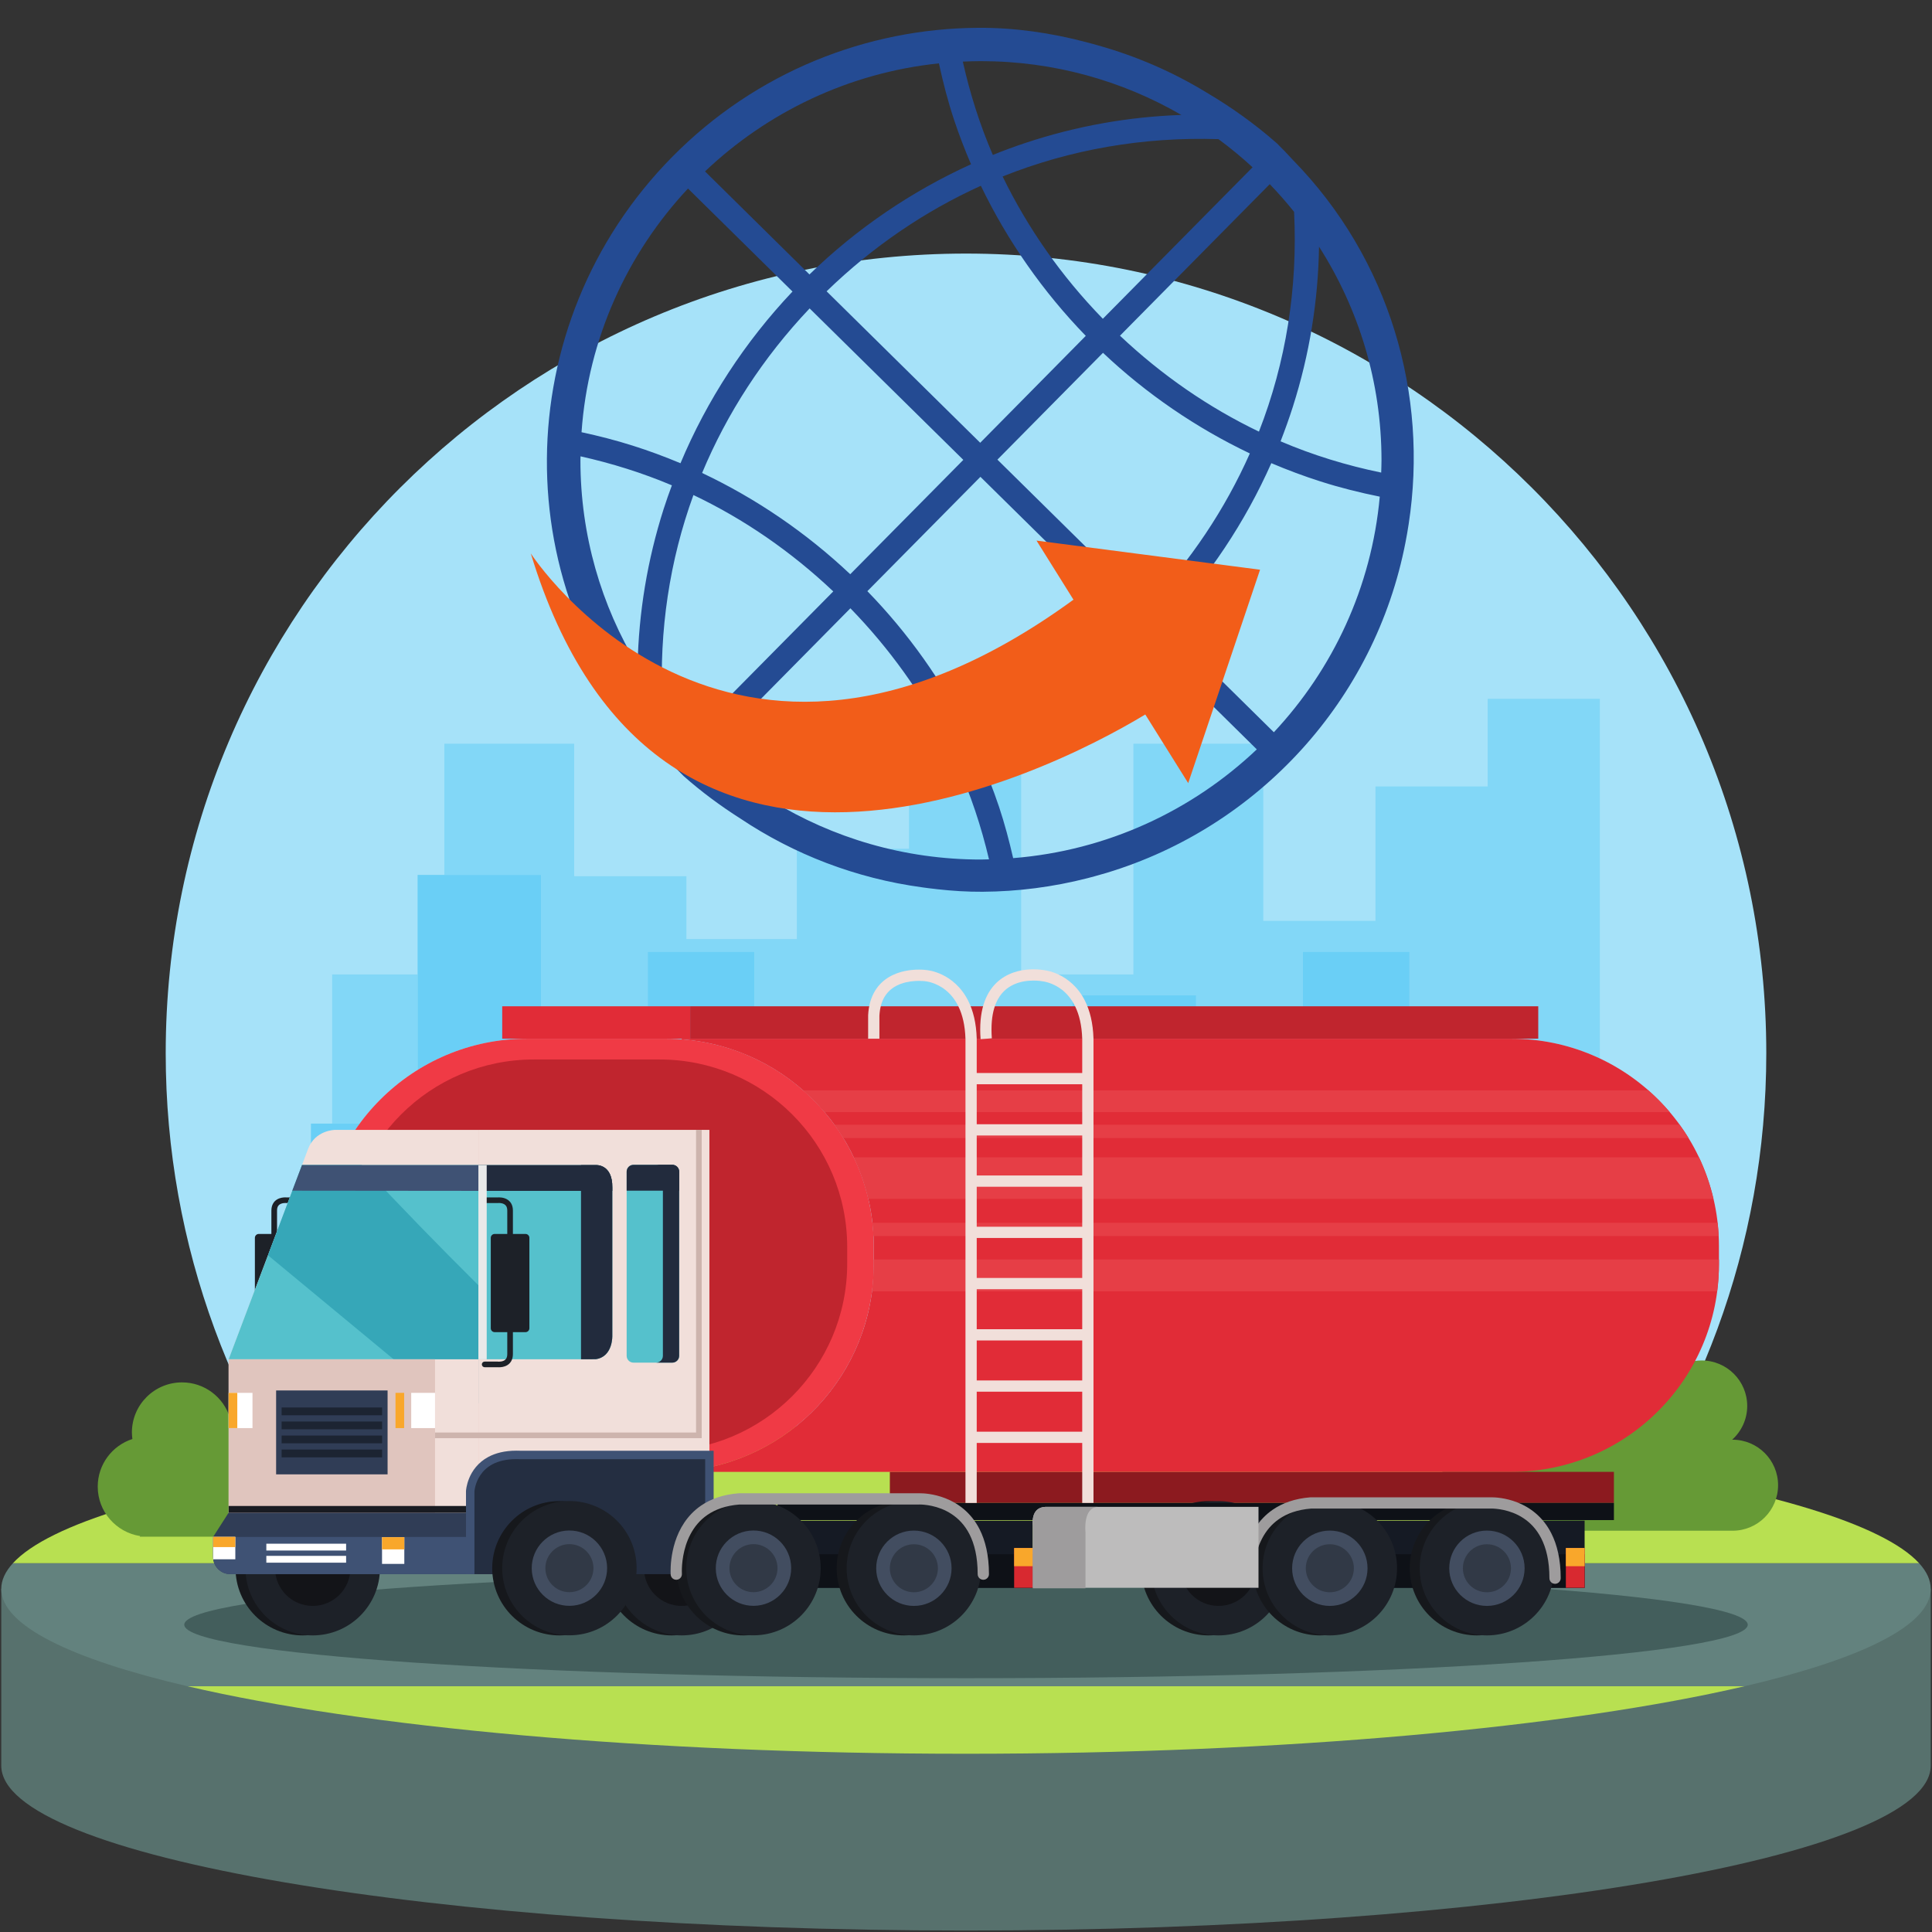 <svg xmlns="http://www.w3.org/2000/svg" xmlns:xlink="http://www.w3.org/1999/xlink" width="500" zoomAndPan="magnify" viewBox="0 0 375 375" height="500" preserveAspectRatio="xMidYMid meet" version="1.2"><rect x="0" y="0" width="375" height="375" fill="#333333" stroke="none"/><defs><clipPath id="fa438ba5b0"><path d="M 32 49.219 L 343 49.219 L 343 304 L 32 304 Z M 32 49.219 "/></clipPath><clipPath id="6336a920be"><path d="M 0 308 L 375 308 L 375 374.719 L 0 374.719 Z M 0 308 "/></clipPath><clipPath id="b6211f4fb8"><path d="M 106 5.336 L 275 5.336 L 275 174 L 106 174 Z M 106 5.336 "/></clipPath></defs><g id="a1c215c58b"><g clip-rule="nonzero" clip-path="url(#fa438ba5b0)"><path style=" stroke:none;fill-rule:nonzero;fill:#a6e2f9;fill-opacity:1;" d="M 307.129 303.426 C 329.43 276.555 342.836 242.055 342.836 204.426 C 342.836 118.707 273.293 49.219 187.5 49.219 C 101.711 49.219 32.164 118.707 32.164 204.426 C 32.164 242.055 45.574 276.555 67.871 303.426 L 307.129 303.426 "/></g><g clip-rule="nonzero" clip-path="url(#6336a920be)"><path style=" stroke:none;fill-rule:nonzero;fill:#57716d;fill-opacity:1;" d="M 0.246 308.395 L 0.246 342.711 C 0.246 360.387 84.082 374.715 187.5 374.715 C 290.918 374.715 374.754 360.387 374.754 342.711 L 374.754 308.395 L 0.246 308.395 "/></g><path style=" stroke:none;fill-rule:nonzero;fill:#b8e051;fill-opacity:1;" d="M 187.5 276.387 C 93.98 276.387 16.477 288.109 2.5 303.426 L 372.504 303.426 C 358.523 288.109 281.023 276.387 187.5 276.387 "/><path style=" stroke:none;fill-rule:nonzero;fill:#b8e051;fill-opacity:1;" d="M 187.5 340.402 C 249.566 340.402 304.562 335.242 338.641 327.293 L 36.363 327.293 C 70.438 335.242 125.438 340.402 187.5 340.402 "/><path style=" stroke:none;fill-rule:nonzero;fill:#63827e;fill-opacity:1;" d="M 374.754 308.395 C 374.754 306.703 373.98 305.043 372.504 303.426 L 2.5 303.426 C 1.023 305.043 0.246 306.703 0.246 308.395 C 0.246 315.465 13.66 321.996 36.363 327.293 L 338.641 327.293 C 361.336 321.996 374.754 315.465 374.754 308.395 "/><path style=" stroke:none;fill-rule:nonzero;fill:#82d7f7;fill-opacity:1;" d="M 69.812 218.094 L 64.469 218.094 L 64.469 189.145 L 81.055 189.145 L 81.055 207.676 C 76.676 210.402 72.852 213.945 69.812 218.094 M 310.535 205.453 C 305.32 202.988 299.492 201.613 293.344 201.613 L 273.578 201.613 L 273.578 184.73 L 252.871 184.73 L 252.871 201.613 L 232.168 201.613 L 232.168 193.172 L 208.203 193.172 L 208.203 201.613 L 146.426 201.613 L 146.426 184.73 L 125.727 184.73 L 125.727 201.613 L 105.02 201.613 L 105.02 169.82 L 86.246 169.82 L 86.246 144.352 L 111.453 144.352 L 111.453 170.074 L 133.234 170.074 L 133.234 182.273 L 154.664 182.273 L 154.664 164.746 L 176.438 164.746 L 176.438 135.641 L 198.215 135.641 L 198.215 189.145 L 219.992 189.145 L 219.992 144.352 L 245.203 144.352 L 245.203 178.742 L 266.977 178.742 L 266.977 152.652 L 288.758 152.652 L 288.758 135.641 L 310.535 135.641 L 310.535 205.453 "/><path style=" stroke:none;fill-rule:nonzero;fill:#6acff6;fill-opacity:1;" d="M 60.352 284.902 L 60.352 218.094 L 69.812 218.094 C 64.918 224.758 62.027 232.98 62.027 241.883 L 62.027 245.422 C 62.027 261.344 71.277 275.105 84.699 281.637 C 76.062 282.609 67.91 283.707 60.352 284.902 M 314.652 284.902 C 311.879 284.461 309.027 284.035 306.105 283.625 C 309.129 282.617 311.996 281.262 314.652 279.605 L 314.652 284.902 M 169.598 241.82 L 169.598 241.816 L 169.598 241.82 M 169.598 241.762 C 169.598 241.758 169.598 241.758 169.598 241.754 C 169.598 241.758 169.598 241.758 169.598 241.762 M 169.598 241.699 C 169.598 241.699 169.598 241.695 169.598 241.695 C 169.598 241.695 169.598 241.699 169.598 241.699 M 169.598 241.637 C 169.598 241.633 169.598 241.633 169.598 241.629 C 169.598 241.629 169.598 241.633 169.598 241.637 M 169.598 241.574 C 169.598 241.574 169.598 241.57 169.598 241.566 C 169.598 241.57 169.598 241.574 169.598 241.574 M 169.594 241.516 C 169.594 241.512 169.594 241.508 169.594 241.508 C 169.594 241.508 169.594 241.512 169.594 241.516 M 169.594 241.449 C 169.594 241.445 169.594 241.445 169.594 241.441 C 169.594 241.445 169.594 241.445 169.594 241.449 M 169.594 241.387 C 169.594 241.387 169.594 241.383 169.594 241.383 C 169.594 241.383 169.594 241.387 169.594 241.387 M 81.055 207.676 L 81.055 169.82 L 105.02 169.82 L 105.02 201.613 L 102.332 201.613 C 94.52 201.613 87.23 203.832 81.055 207.676 M 132.316 201.727 C 131.32 201.656 130.312 201.613 129.297 201.613 L 125.727 201.613 L 125.727 184.73 L 146.426 184.73 L 146.426 201.613 L 132.316 201.613 L 132.316 201.727 M 273.578 201.613 L 252.871 201.613 L 252.871 184.73 L 273.578 184.73 L 273.578 201.613 M 232.168 201.613 L 208.203 201.613 L 208.203 193.172 L 232.168 193.172 L 232.168 201.613 "/><path style=" stroke:none;fill-rule:nonzero;fill:#88d04b;fill-opacity:1;" d="M 314.652 285.207 L 299.586 285.207 C 301.824 284.859 304.004 284.328 306.105 283.625 C 309.027 284.035 311.879 284.461 314.652 284.902 L 314.652 285.207 M 96.086 285.207 L 60.352 285.207 L 60.352 284.902 C 67.91 283.707 76.062 282.609 84.699 281.637 C 88.234 283.363 92.062 284.582 96.086 285.207 "/><path style=" stroke:none;fill-rule:nonzero;fill:#669a36;fill-opacity:1;" d="M 18.969 288.551 C 18.969 284.234 21.789 280.574 25.695 279.312 C 25.645 278.891 25.602 278.469 25.602 278.035 C 25.602 272.668 29.961 268.32 35.332 268.32 C 39.691 268.32 43.375 271.184 44.613 275.133 C 45.914 274.492 47.371 274.121 48.914 274.121 C 48.914 268.754 53.273 264.406 58.641 264.406 C 61.523 264.406 64.102 265.664 65.887 267.652 C 67.406 264.273 70.797 261.918 74.746 261.918 C 80.117 261.918 84.473 266.266 84.473 271.633 C 84.473 274.496 83.227 277.059 81.254 278.84 L 81.34 278.836 C 86.711 278.836 91.07 283.188 91.07 288.551 C 91.07 293.922 86.711 298.266 81.34 298.266 L 27.141 298.266 L 27.188 298.145 C 22.539 297.414 18.969 293.406 18.969 288.551 "/><path style=" stroke:none;fill-rule:nonzero;fill:#669a36;fill-opacity:1;" d="M 279.578 288.281 C 279.578 284.352 282.148 281.027 285.699 279.879 C 285.652 279.5 285.613 279.113 285.613 278.719 C 285.613 273.84 289.574 269.887 294.457 269.887 C 298.418 269.887 301.773 272.488 302.895 276.082 C 304.074 275.496 305.402 275.16 306.809 275.16 C 306.809 270.281 310.766 266.328 315.648 266.328 C 318.266 266.328 320.609 267.473 322.23 269.277 C 323.617 266.207 326.703 264.066 330.289 264.066 C 335.172 264.066 339.133 268.02 339.133 272.898 C 339.133 275.5 338 277.836 336.207 279.449 L 336.281 279.445 C 341.168 279.445 345.125 283.406 345.125 288.281 C 345.125 293.16 341.168 297.113 336.281 297.113 L 287.012 297.113 L 287.055 297 C 282.824 296.34 279.578 292.695 279.578 288.281 "/><path style=" stroke:none;fill-rule:nonzero;fill:#435e5c;fill-opacity:1;" d="M 187.5 325.738 C 103.699 325.738 35.766 321.094 35.766 315.355 C 35.766 309.625 103.699 304.977 187.5 304.977 C 271.305 304.977 339.238 309.625 339.238 315.355 C 339.238 321.094 271.305 325.738 187.5 325.738 "/><path style=" stroke:none;fill-rule:nonzero;fill:#8c1a1f;fill-opacity:1;" d="M 313.262 291.719 L 172.719 291.719 L 172.719 285.684 L 313.262 285.684 L 313.262 291.719 "/><path style=" stroke:none;fill-rule:nonzero;fill:#e12c37;fill-opacity:1;" d="M 293.344 201.613 L 132.316 201.613 L 132.316 201.738 C 153.16 203.285 169.598 220.66 169.598 241.883 L 169.598 245.422 C 169.598 266.645 153.16 284.016 132.316 285.566 L 132.316 285.688 L 293.344 285.688 C 315.605 285.688 333.645 267.66 333.645 245.422 L 333.645 241.883 C 333.645 219.645 315.605 201.613 293.344 201.613 "/><path style=" stroke:none;fill-rule:nonzero;fill:#f03a45;fill-opacity:1;" d="M 169.598 245.422 C 169.598 267.66 151.559 285.688 129.297 285.688 L 102.332 285.688 C 80.074 285.688 62.027 267.66 62.027 245.422 L 62.027 241.883 C 62.027 219.645 80.074 201.613 102.332 201.613 L 129.297 201.613 C 151.559 201.613 169.598 219.645 169.598 241.883 L 169.598 245.422 "/><path style=" stroke:none;fill-rule:nonzero;fill:#c0252e;fill-opacity:1;" d="M 164.441 245.254 C 164.441 265.359 148.133 281.656 128.008 281.656 L 103.625 281.656 C 83.496 281.656 67.184 265.359 67.184 245.254 L 67.184 242.051 C 67.184 221.941 83.496 205.645 103.625 205.645 L 128.008 205.645 C 148.133 205.645 164.441 221.941 164.441 242.051 L 164.441 245.254 "/><path style=" stroke:none;fill-rule:nonzero;fill:#16181c;fill-opacity:1;" d="M 221.523 304.398 C 221.523 311.598 227.367 317.43 234.574 317.43 C 241.777 317.43 247.617 311.598 247.617 304.398 C 247.617 297.199 241.777 291.363 234.574 291.363 C 227.367 291.363 221.523 297.199 221.523 304.398 "/><path style=" stroke:none;fill-rule:nonzero;fill:#1d2128;fill-opacity:1;" d="M 223.461 304.398 C 223.461 311.598 229.305 317.43 236.508 317.43 C 243.715 317.43 249.559 311.598 249.559 304.398 C 249.559 297.199 243.715 291.363 236.508 291.363 C 229.305 291.363 223.461 297.199 223.461 304.398 "/><path style=" stroke:none;fill-rule:nonzero;fill:#131418;fill-opacity:1;" d="M 229.195 304.398 C 229.195 308.434 232.469 311.707 236.508 311.707 C 240.555 311.707 243.824 308.434 243.824 304.398 C 243.824 300.363 240.555 297.086 236.508 297.086 C 232.469 297.086 229.195 300.363 229.195 304.398 "/><path style=" stroke:none;fill-rule:nonzero;fill:#16181c;fill-opacity:1;" d="M 117.332 304.398 C 117.332 311.598 123.176 317.43 130.383 317.43 C 137.586 317.43 143.426 311.598 143.426 304.398 C 143.426 297.199 137.586 291.363 130.383 291.363 C 123.176 291.363 117.332 297.199 117.332 304.398 "/><path style=" stroke:none;fill-rule:nonzero;fill:#1d2128;fill-opacity:1;" d="M 119.273 304.398 C 119.273 311.598 125.113 317.43 132.316 317.43 C 139.523 317.43 145.367 311.598 145.367 304.398 C 145.367 297.199 139.523 291.363 132.316 291.363 C 125.113 291.363 119.273 297.199 119.273 304.398 "/><path style=" stroke:none;fill-rule:nonzero;fill:#131418;fill-opacity:1;" d="M 125 304.398 C 125 308.434 128.277 311.707 132.316 311.707 C 136.359 311.707 139.637 308.434 139.637 304.398 C 139.637 300.363 136.359 297.086 132.316 297.086 C 128.277 297.086 125 300.363 125 304.398 "/><path style=" stroke:none;fill-rule:nonzero;fill:#0e1117;fill-opacity:1;" d="M 313.262 295.047 L 150.914 295.047 L 150.914 291.719 L 313.262 291.719 L 313.262 295.047 "/><path style=" stroke:none;fill-rule:nonzero;fill:#16181c;fill-opacity:1;" d="M 45.715 304.398 C 45.715 311.598 51.559 317.43 58.762 317.43 C 65.965 317.43 71.805 311.598 71.805 304.398 C 71.805 297.199 65.965 291.363 58.762 291.363 C 51.559 291.363 45.715 297.199 45.715 304.398 "/><path style=" stroke:none;fill-rule:nonzero;fill:#1d2128;fill-opacity:1;" d="M 47.652 304.398 C 47.652 311.598 53.492 317.43 60.699 317.43 C 67.902 317.43 73.746 311.598 73.746 304.398 C 73.746 297.199 67.902 291.363 60.699 291.363 C 53.492 291.363 47.652 297.199 47.652 304.398 "/><path style=" stroke:none;fill-rule:nonzero;fill:#131418;fill-opacity:1;" d="M 53.383 304.398 C 53.383 308.434 56.66 311.707 60.699 311.707 C 64.742 311.707 68.016 308.434 68.016 304.398 C 68.016 300.363 64.742 297.086 60.699 297.086 C 56.66 297.086 53.383 300.363 53.383 304.398 "/><path style=" stroke:none;fill-rule:nonzero;fill:#1d2128;fill-opacity:1;" d="M 49.473 257.812 C 49.473 258.23 49.816 258.57 50.234 258.57 L 56.215 258.57 C 56.629 258.57 56.973 258.23 56.973 257.812 L 56.973 240.262 C 56.973 239.848 56.629 239.508 56.215 239.508 L 50.234 239.508 C 49.816 239.508 49.473 239.848 49.473 240.262 L 49.473 257.812 "/><path style=" stroke:none;fill-rule:nonzero;fill:#1d2128;fill-opacity:1;" d="M 58.156 232.422 L 55.637 232.422 L 55.637 232.969 L 55.707 232.426 C 55.684 232.426 55.566 232.41 55.375 232.41 C 55.008 232.414 54.383 232.453 53.785 232.809 C 53.484 232.984 53.195 233.254 52.996 233.621 C 52.793 233.984 52.676 234.438 52.676 234.969 L 52.676 240.613 C 52.676 240.914 52.922 241.16 53.223 241.16 C 53.523 241.16 53.773 240.914 53.773 240.613 L 53.773 234.969 C 53.773 234.59 53.848 234.332 53.949 234.148 C 54.102 233.879 54.328 233.727 54.605 233.625 C 54.875 233.527 55.18 233.5 55.375 233.5 L 55.527 233.504 L 55.566 233.508 L 55.574 233.508 L 55.59 233.344 L 55.57 233.508 L 55.574 233.508 L 55.59 233.344 L 55.57 233.508 L 55.637 233.512 L 58.156 233.512 C 58.457 233.512 58.703 233.27 58.703 232.969 C 58.703 232.664 58.457 232.422 58.156 232.422 "/><path style=" stroke:none;fill-rule:nonzero;fill:#1d2128;fill-opacity:1;" d="M 58.156 264.285 L 55.637 264.285 L 55.574 264.289 L 55.594 264.457 L 55.574 264.289 L 55.594 264.457 L 55.574 264.289 C 55.57 264.289 55.492 264.297 55.375 264.297 C 55.117 264.301 54.664 264.25 54.344 264.055 C 54.184 263.957 54.051 263.832 53.949 263.648 C 53.848 263.465 53.773 263.211 53.773 262.828 L 53.773 257.188 C 53.773 256.883 53.523 256.641 53.223 256.641 C 52.926 256.641 52.676 256.883 52.676 257.188 L 52.676 262.828 C 52.676 263.363 52.793 263.812 52.996 264.18 C 53.301 264.734 53.793 265.043 54.238 265.199 C 54.68 265.359 55.102 265.387 55.375 265.387 C 55.566 265.387 55.684 265.375 55.703 265.371 L 55.637 264.832 L 55.637 265.375 L 58.156 265.375 C 58.457 265.375 58.703 265.133 58.703 264.832 C 58.703 264.527 58.457 264.285 58.156 264.285 "/><path style=" stroke:none;fill-rule:nonzero;fill:#f1dfda;fill-opacity:1;" d="M 59.758 223.105 C 58.73 225.973 44.379 263.836 44.379 263.836 L 92.863 290.301 L 92.863 219.309 L 65.047 219.309 C 65.047 219.309 61.125 219.309 59.758 223.105 "/><path style=" stroke:none;fill-rule:nonzero;fill:#f1dfda;fill-opacity:1;" d="M 137.695 295.598 L 137.695 219.309 L 92.855 219.309 L 92.855 295.598 L 137.695 295.598 "/><path style=" stroke:none;fill-rule:nonzero;fill:#55c1cc;fill-opacity:1;" d="M 92.855 272.383 L 44.379 263.836 L 58.625 226.141 L 92.855 226.141 L 92.855 272.383 "/><path style=" stroke:none;fill-rule:nonzero;fill:#36a7b8;fill-opacity:1;" d="M 52.02 243.652 L 58.625 226.141 L 70.215 226.141 C 77.609 234.066 85.164 241.836 92.855 249.469 L 92.855 272.383 L 86.723 272.383 L 52.02 243.652 "/><path style=" stroke:none;fill-rule:nonzero;fill:#55c1cc;fill-opacity:1;" d="M 115.633 263.824 L 92.863 263.836 L 92.855 226.141 L 115.633 226.141 C 115.633 226.141 118.91 225.867 118.852 230.512 L 118.852 259.184 C 118.852 259.184 119.043 263.332 115.633 263.824 "/><path style=" stroke:none;fill-rule:nonzero;fill:#222b3d;fill-opacity:1;" d="M 118.852 259.184 L 118.852 230.512 C 118.91 225.867 115.633 226.141 115.633 226.141 L 112.773 226.141 L 112.773 263.828 L 115.633 263.824 C 119.043 263.332 118.852 259.184 118.852 259.184 "/><path style=" stroke:none;fill-rule:nonzero;fill:#3f5274;fill-opacity:1;" d="M 92.855 231.148 L 92.855 226.141 L 58.625 226.141 L 56.738 231.113 L 92.855 231.148 "/><path style=" stroke:none;fill-rule:nonzero;fill:#222b3d;fill-opacity:1;" d="M 118.852 231.148 L 118.852 230.512 C 118.91 225.867 115.633 226.141 115.633 226.141 L 92.855 226.141 L 92.855 231.148 L 118.852 231.148 "/><path style=" stroke:none;fill-rule:nonzero;fill:#1d2128;fill-opacity:1;" d="M 102.754 257.812 C 102.754 258.23 102.414 258.57 102 258.57 L 96.02 258.57 C 95.598 258.57 95.258 258.23 95.258 257.812 L 95.258 240.262 C 95.258 239.848 95.598 239.508 96.02 239.508 L 102 239.508 C 102.414 239.508 102.754 239.848 102.754 240.262 L 102.754 257.812 "/><path style=" stroke:none;fill-rule:nonzero;fill:#1d2128;fill-opacity:1;" d="M 94.074 233.512 L 96.594 233.512 L 96.66 233.508 L 96.637 233.309 L 96.66 233.508 L 96.637 233.309 L 96.66 233.508 C 96.664 233.508 96.738 233.5 96.855 233.5 C 97.117 233.496 97.57 233.551 97.883 233.746 C 98.043 233.844 98.176 233.965 98.281 234.148 C 98.379 234.332 98.461 234.59 98.461 234.969 L 98.461 240.613 C 98.461 240.914 98.703 241.16 99.008 241.16 C 99.309 241.16 99.555 240.914 99.555 240.613 L 99.555 234.969 C 99.555 234.438 99.441 233.984 99.238 233.617 C 98.93 233.066 98.441 232.754 97.996 232.598 C 97.547 232.438 97.133 232.41 96.855 232.41 C 96.668 232.41 96.543 232.426 96.527 232.426 L 96.594 232.969 L 96.594 232.422 L 94.074 232.422 C 93.77 232.422 93.527 232.664 93.527 232.969 C 93.527 233.27 93.77 233.512 94.074 233.512 "/><path style=" stroke:none;fill-rule:nonzero;fill:#1d2128;fill-opacity:1;" d="M 94.074 265.375 L 96.594 265.375 L 96.594 264.828 L 96.527 265.371 C 96.543 265.375 96.668 265.387 96.855 265.387 C 97.223 265.383 97.844 265.344 98.449 264.988 C 98.746 264.812 99.031 264.547 99.238 264.18 C 99.441 263.812 99.555 263.363 99.555 262.828 L 99.555 257.188 C 99.555 256.883 99.309 256.641 99.008 256.641 C 98.703 256.641 98.461 256.883 98.461 257.188 L 98.461 262.828 C 98.461 263.211 98.379 263.465 98.281 263.648 C 98.129 263.922 97.902 264.074 97.625 264.172 C 97.355 264.273 97.047 264.297 96.855 264.297 L 96.699 264.293 L 96.664 264.289 L 96.66 264.289 L 96.641 264.465 L 96.66 264.289 L 96.641 264.465 L 96.66 264.289 L 96.594 264.285 L 94.074 264.285 C 93.77 264.285 93.527 264.527 93.527 264.828 C 93.527 265.133 93.77 265.375 94.074 265.375 "/><path style=" stroke:none;fill-rule:nonzero;fill:#e9e9e9;fill-opacity:1;" d="M 94.469 263.836 L 94.469 226.137 L 92.855 226.141 L 92.855 263.836 L 94.469 263.836 "/><path style=" stroke:none;fill-rule:nonzero;fill:#f1dfda;fill-opacity:1;" d="M 92.855 295.598 L 44.379 295.598 L 44.379 263.836 L 92.855 263.836 L 92.855 295.598 "/><path style=" stroke:none;fill-rule:nonzero;fill:#e0c5be;fill-opacity:1;" d="M 84.441 295.598 L 44.379 295.598 L 44.379 263.836 L 84.441 263.836 L 84.441 295.598 "/><path style=" stroke:none;fill-rule:nonzero;fill:#303d56;fill-opacity:1;" d="M 75.23 286.172 L 53.594 286.172 L 53.594 269.887 L 75.23 269.887 L 75.23 286.172 "/><path style=" stroke:none;fill-rule:nonzero;fill:#1c2432;fill-opacity:1;" d="M 74.16 274.703 L 54.664 274.703 L 54.664 273.195 L 74.16 273.195 L 74.16 274.703 "/><path style=" stroke:none;fill-rule:nonzero;fill:#1c2432;fill-opacity:1;" d="M 74.16 277.422 L 54.664 277.422 L 54.664 275.914 L 74.16 275.914 L 74.16 277.422 "/><path style=" stroke:none;fill-rule:nonzero;fill:#1c2432;fill-opacity:1;" d="M 74.16 280.145 L 54.664 280.145 L 54.664 278.637 L 74.16 278.637 L 74.16 280.145 "/><path style=" stroke:none;fill-rule:nonzero;fill:#1c2432;fill-opacity:1;" d="M 74.16 282.867 L 54.664 282.867 L 54.664 281.355 L 74.16 281.355 L 74.16 282.867 "/><path style=" stroke:none;fill-rule:nonzero;fill:#ffffff;fill-opacity:1;" d="M 49.008 277.191 L 44.379 277.191 L 44.379 270.352 L 49.008 270.352 L 49.008 277.191 "/><path style=" stroke:none;fill-rule:nonzero;fill:#f9a72b;fill-opacity:1;" d="M 46.059 277.191 L 44.379 277.191 L 44.379 270.352 L 46.059 270.352 L 46.059 277.191 "/><path style=" stroke:none;fill-rule:nonzero;fill:#ffffff;fill-opacity:1;" d="M 79.816 277.191 L 84.441 277.191 L 84.441 270.352 L 79.816 270.352 L 79.816 277.191 "/><path style=" stroke:none;fill-rule:nonzero;fill:#f9a72b;fill-opacity:1;" d="M 76.766 277.191 L 78.445 277.191 L 78.445 270.352 L 76.766 270.352 L 76.766 277.191 "/><path style=" stroke:none;fill-rule:nonzero;fill:#191b21;fill-opacity:1;" d="M 106.762 292.309 L 44.379 292.309 L 44.379 293.637 L 106.762 293.637 L 106.762 292.309 "/><path style=" stroke:none;fill-rule:nonzero;fill:#303d56;fill-opacity:1;" d="M 109.66 293.637 L 44.363 293.637 L 41.359 298.32 L 41.359 302.203 C 41.359 304.047 42.852 305.539 44.699 305.539 L 109.66 305.539 L 109.66 293.637 "/><path style=" stroke:none;fill-rule:nonzero;fill:#3f5274;fill-opacity:1;" d="M 41.359 298.32 L 41.359 302.203 C 41.359 304.047 42.852 305.539 44.699 305.539 L 109.66 305.539 L 109.66 298.32 L 41.359 298.32 "/><path style=" stroke:none;fill-rule:nonzero;fill:#242e41;fill-opacity:1;" d="M 109.66 293.637 L 96.18 293.637 L 92.633 298.301 L 92.633 305.539 L 109.66 305.539 L 109.66 293.637 "/><path style=" stroke:none;fill-rule:nonzero;fill:#181e2a;fill-opacity:1;" d="M 105.328 297.27 L 96.539 297.27 L 96.539 295.422 L 105.328 295.422 L 105.328 297.27 "/><path style=" stroke:none;fill-rule:nonzero;fill:#181e2a;fill-opacity:1;" d="M 105.328 300.398 L 96.539 300.398 L 96.539 298.551 L 105.328 298.551 L 105.328 300.398 "/><path style=" stroke:none;fill-rule:nonzero;fill:#181e2a;fill-opacity:1;" d="M 105.328 303.754 L 96.539 303.754 L 96.539 301.906 L 105.328 301.906 L 105.328 303.754 "/><path style=" stroke:none;fill-rule:nonzero;fill:#ffffff;fill-opacity:1;" d="M 41.359 302.656 L 41.359 298.301 L 45.676 298.301 L 45.676 302.656 L 41.359 302.656 "/><path style=" stroke:none;fill-rule:nonzero;fill:#f9a72b;fill-opacity:1;" d="M 41.359 300.289 L 41.359 298.297 L 45.676 298.297 L 45.676 300.289 L 41.359 300.289 "/><path style=" stroke:none;fill-rule:nonzero;fill:#ffffff;fill-opacity:1;" d="M 74.152 303.551 L 74.152 298.363 L 78.477 298.363 L 78.477 303.551 L 74.152 303.551 "/><path style=" stroke:none;fill-rule:nonzero;fill:#f9a72b;fill-opacity:1;" d="M 74.152 300.734 L 74.152 298.363 L 78.477 298.363 L 78.477 300.734 L 74.152 300.734 "/><path style=" stroke:none;fill-rule:nonzero;fill:#ffffff;fill-opacity:1;" d="M 67.18 300.957 L 51.695 300.957 L 51.695 299.633 L 67.18 299.633 L 67.18 300.957 "/><path style=" stroke:none;fill-rule:nonzero;fill:#ffffff;fill-opacity:1;" d="M 67.18 303.316 L 51.695 303.316 L 51.695 301.992 L 67.18 301.992 L 67.18 303.316 "/><path style=" stroke:none;fill-rule:nonzero;fill:#242e41;fill-opacity:1;" d="M 91.27 289.445 C 91.27 289.445 91.633 282.07 100.84 282.406 L 137.695 282.406 L 137.695 305.539 L 91.27 305.539 L 91.27 289.445 "/><path style=" stroke:none;fill-rule:nonzero;fill:#3f5274;fill-opacity:1;" d="M 92.09 305.539 L 92.09 289.445 L 91.27 289.445 L 92.09 289.488 L 91.797 289.473 L 92.09 289.492 L 92.09 289.488 L 91.797 289.473 L 92.09 289.492 C 92.086 289.461 92.203 287.836 93.254 286.301 C 93.777 285.527 94.527 284.77 95.637 284.191 C 96.742 283.617 98.219 283.215 100.23 283.215 C 100.418 283.215 100.609 283.219 100.805 283.227 L 136.875 283.227 L 136.875 292.504 L 138.516 292.504 L 138.516 281.586 L 100.84 281.586 L 100.84 282.406 L 100.867 281.586 C 100.648 281.578 100.438 281.574 100.23 281.574 C 97.969 281.574 96.188 282.043 94.812 282.773 C 92.746 283.871 91.637 285.539 91.078 286.898 C 90.508 288.266 90.453 289.344 90.449 289.406 L 90.449 305.539 L 92.09 305.539 "/><path style=" stroke:none;fill-rule:nonzero;fill:#151a24;fill-opacity:1;" d="M 307.574 295.156 L 241.055 295.156 L 241.055 308.191 L 307.574 308.191 L 307.574 295.156 "/><path style=" stroke:none;fill-rule:nonzero;fill:#0e1117;fill-opacity:1;" d="M 307.574 301.676 L 241.055 301.676 L 241.055 308.191 L 307.574 308.191 L 307.574 301.676 "/><path style=" stroke:none;fill-rule:nonzero;fill:#d82930;fill-opacity:1;" d="M 303.934 308.191 L 303.934 300.465 L 307.578 300.465 L 307.578 308.191 L 303.934 308.191 "/><path style=" stroke:none;fill-rule:nonzero;fill:#f9a72b;fill-opacity:1;" d="M 303.934 304 L 303.934 300.465 L 307.578 300.465 L 307.578 304 L 303.934 304 "/><path style=" stroke:none;fill-rule:nonzero;fill:#151a24;fill-opacity:1;" d="M 200.477 295.156 L 133.961 295.156 L 133.961 308.191 L 200.477 308.191 L 200.477 295.156 "/><path style=" stroke:none;fill-rule:nonzero;fill:#0e1117;fill-opacity:1;" d="M 200.477 301.676 L 133.961 301.676 L 133.961 308.191 L 200.477 308.191 L 200.477 301.676 "/><path style=" stroke:none;fill-rule:nonzero;fill:#d82930;fill-opacity:1;" d="M 196.844 308.191 L 196.844 300.465 L 200.48 300.465 L 200.48 308.191 L 196.844 308.191 "/><path style=" stroke:none;fill-rule:nonzero;fill:#f9a72b;fill-opacity:1;" d="M 196.844 304 L 196.844 300.465 L 200.48 300.465 L 200.48 304 L 196.844 304 "/><path style=" stroke:none;fill-rule:nonzero;fill:#16181c;fill-opacity:1;" d="M 273.629 304.398 C 273.629 311.598 279.469 317.43 286.676 317.43 C 293.879 317.43 299.723 311.598 299.723 304.398 C 299.723 297.199 293.879 291.363 286.676 291.363 C 279.469 291.363 273.629 297.199 273.629 304.398 "/><path style=" stroke:none;fill-rule:nonzero;fill:#1d2128;fill-opacity:1;" d="M 275.566 304.398 C 275.566 311.598 281.41 317.43 288.613 317.43 C 295.816 317.43 301.656 311.598 301.656 304.398 C 301.656 297.199 295.816 291.363 288.613 291.363 C 281.41 291.363 275.566 297.199 275.566 304.398 "/><path style=" stroke:none;fill-rule:nonzero;fill:#424d60;fill-opacity:1;" d="M 281.297 304.398 C 281.297 308.434 284.57 311.707 288.613 311.707 C 292.652 311.707 295.926 308.434 295.926 304.398 C 295.926 300.363 292.652 297.086 288.613 297.086 C 284.57 297.086 281.297 300.363 281.297 304.398 "/><path style=" stroke:none;fill-rule:nonzero;fill:#313946;fill-opacity:1;" d="M 283.945 304.398 C 283.945 306.973 286.035 309.059 288.613 309.059 C 291.188 309.059 293.277 306.973 293.277 304.398 C 293.277 301.824 291.188 299.738 288.613 299.738 C 286.035 299.738 283.945 301.824 283.945 304.398 "/><path style=" stroke:none;fill-rule:nonzero;fill:#16181c;fill-opacity:1;" d="M 243.133 304.398 C 243.133 311.598 248.973 317.43 256.18 317.43 C 263.383 317.43 269.223 311.598 269.223 304.398 C 269.223 297.199 263.383 291.363 256.18 291.363 C 248.973 291.363 243.133 297.199 243.133 304.398 "/><path style=" stroke:none;fill-rule:nonzero;fill:#1d2128;fill-opacity:1;" d="M 245.07 304.398 C 245.07 311.598 250.914 317.43 258.113 317.43 C 265.32 317.43 271.164 311.598 271.164 304.398 C 271.164 297.199 265.32 291.363 258.113 291.363 C 250.914 291.363 245.07 297.199 245.07 304.398 "/><path style=" stroke:none;fill-rule:nonzero;fill:#424d60;fill-opacity:1;" d="M 250.801 304.398 C 250.801 308.434 254.082 311.707 258.113 311.707 C 262.16 311.707 265.438 308.434 265.438 304.398 C 265.438 300.363 262.16 297.086 258.113 297.086 C 254.082 297.086 250.801 300.363 250.801 304.398 "/><path style=" stroke:none;fill-rule:nonzero;fill:#313946;fill-opacity:1;" d="M 253.453 304.398 C 253.453 306.973 255.539 309.059 258.113 309.059 C 260.695 309.059 262.785 306.973 262.785 304.398 C 262.785 301.824 260.695 299.738 258.113 299.738 C 255.539 299.738 253.453 301.824 253.453 304.398 "/><path style=" stroke:none;fill-rule:nonzero;fill:#9e9c9d;fill-opacity:1;" d="M 243.332 306.25 L 243.332 306.227 C 243.328 306.168 243.32 306 243.32 305.742 C 243.316 304.531 243.5 301.402 244.988 298.594 C 245.727 297.188 246.777 295.859 248.289 294.824 C 249.805 293.785 251.801 293.02 254.508 292.809 L 254.426 291.723 L 254.426 292.812 L 289.32 292.812 L 289.473 292.809 C 290.18 292.805 293.078 292.945 295.672 294.66 C 296.977 295.516 298.219 296.75 299.16 298.602 C 300.102 300.453 300.742 302.945 300.742 306.324 C 300.742 306.93 301.23 307.418 301.832 307.418 C 302.438 307.418 302.93 306.93 302.93 306.324 C 302.93 302.672 302.23 299.82 301.109 297.617 C 299.434 294.297 296.816 292.512 294.512 291.613 C 292.199 290.707 290.18 290.625 289.473 290.625 C 289.316 290.625 289.223 290.629 289.203 290.629 L 289.266 291.723 L 289.266 290.629 L 254.336 290.629 C 251.305 290.867 248.902 291.754 247.059 293.02 C 244.277 294.926 242.797 297.633 242.02 300.059 C 241.238 302.492 241.133 304.684 241.129 305.742 C 241.129 306.145 241.148 306.379 241.148 306.402 C 241.195 307.004 241.715 307.461 242.32 307.414 C 242.918 307.371 243.375 306.852 243.332 306.25 "/><path style=" stroke:none;fill-rule:nonzero;fill:#16181c;fill-opacity:1;" d="M 131.27 304.508 C 131.328 311.711 137.219 317.496 144.426 317.43 C 151.629 317.367 157.414 311.48 157.355 304.285 C 157.293 297.086 151.402 291.301 144.203 291.363 C 136.996 291.426 131.203 297.312 131.27 304.508 "/><path style=" stroke:none;fill-rule:nonzero;fill:#1d2128;fill-opacity:1;" d="M 133.203 304.492 C 133.27 311.695 139.16 317.48 146.363 317.414 C 153.57 317.352 159.359 311.465 159.297 304.27 C 159.234 297.066 153.348 291.285 146.133 291.348 C 138.93 291.41 133.141 297.297 133.203 304.492 "/><path style=" stroke:none;fill-rule:nonzero;fill:#424d60;fill-opacity:1;" d="M 138.934 304.445 C 138.973 308.48 142.273 311.727 146.312 311.691 C 150.355 311.652 153.602 308.355 153.566 304.316 C 153.531 300.281 150.23 297.035 146.184 297.07 C 142.145 297.109 138.898 300.406 138.934 304.445 "/><path style=" stroke:none;fill-rule:nonzero;fill:#313946;fill-opacity:1;" d="M 141.586 304.422 C 141.609 306.996 143.715 309.062 146.285 309.043 C 148.867 309.02 150.934 306.91 150.914 304.34 C 150.891 301.766 148.789 299.699 146.211 299.719 C 143.633 299.742 141.566 301.852 141.586 304.422 "/><path style=" stroke:none;fill-rule:nonzero;fill:#16181c;fill-opacity:1;" d="M 162.398 304.398 C 162.398 311.598 168.242 317.43 175.445 317.43 C 182.648 317.43 188.488 311.598 188.488 304.398 C 188.488 297.199 182.648 291.363 175.445 291.363 C 168.242 291.363 162.398 297.199 162.398 304.398 "/><path style=" stroke:none;fill-rule:nonzero;fill:#1d2128;fill-opacity:1;" d="M 164.336 304.398 C 164.336 311.598 170.176 317.43 177.383 317.43 C 184.59 317.43 190.43 311.598 190.43 304.398 C 190.43 297.199 184.59 291.363 177.383 291.363 C 170.176 291.363 164.336 297.199 164.336 304.398 "/><path style=" stroke:none;fill-rule:nonzero;fill:#424d60;fill-opacity:1;" d="M 170.07 304.398 C 170.07 308.434 173.34 311.707 177.383 311.707 C 181.426 311.707 184.699 308.434 184.699 304.398 C 184.699 300.363 181.426 297.086 177.383 297.086 C 173.34 297.086 170.07 300.363 170.07 304.398 "/><path style=" stroke:none;fill-rule:nonzero;fill:#313946;fill-opacity:1;" d="M 172.719 304.398 C 172.719 306.973 174.809 309.059 177.383 309.059 C 179.957 309.059 182.047 306.973 182.047 304.398 C 182.047 301.824 179.957 299.738 177.383 299.738 C 174.809 299.738 172.719 301.824 172.719 304.398 "/><path style=" stroke:none;fill-rule:nonzero;fill:#9e9c9d;fill-opacity:1;" d="M 132.355 305.461 L 132.355 305.441 C 132.352 305.379 132.344 305.211 132.344 304.953 C 132.34 303.746 132.523 300.613 134.012 297.809 C 134.754 296.402 135.801 295.074 137.316 294.035 C 138.832 293 140.824 292.238 143.531 292.023 L 143.445 290.934 L 143.445 292.027 L 178.344 292.027 L 178.496 292.023 C 179.207 292.02 182.098 292.156 184.695 293.875 C 186 294.73 187.242 295.965 188.188 297.816 C 189.125 299.668 189.766 302.156 189.766 305.539 C 189.766 306.145 190.254 306.633 190.863 306.633 C 191.465 306.633 191.957 306.145 191.957 305.539 C 191.957 301.887 191.254 299.031 190.137 296.828 C 188.457 293.512 185.84 291.73 183.535 290.828 C 181.223 289.918 179.207 289.84 178.496 289.84 C 178.34 289.84 178.25 289.844 178.23 289.844 L 178.285 290.934 L 178.285 289.844 L 143.445 289.844 L 143.363 289.848 C 140.328 290.078 137.926 290.965 136.078 292.234 C 133.301 294.141 131.82 296.844 131.039 299.27 C 130.262 301.711 130.16 303.902 130.16 304.953 C 130.16 305.355 130.176 305.594 130.176 305.617 C 130.219 306.219 130.738 306.672 131.344 306.629 C 131.945 306.582 132.398 306.062 132.355 305.461 "/><path style=" stroke:none;fill-rule:nonzero;fill:#16181c;fill-opacity:1;" d="M 95.539 304.508 C 95.598 311.711 101.488 317.496 108.703 317.43 C 115.906 317.367 121.691 311.48 121.633 304.285 C 121.566 297.086 115.676 291.301 108.473 291.363 C 101.266 291.426 95.477 297.312 95.539 304.508 "/><path style=" stroke:none;fill-rule:nonzero;fill:#1d2128;fill-opacity:1;" d="M 97.48 304.492 C 97.539 311.695 103.43 317.48 110.633 317.414 C 117.84 317.352 123.633 311.465 123.566 304.27 C 123.508 297.066 117.617 291.285 110.41 291.348 C 103.207 291.41 97.418 297.297 97.48 304.492 "/><path style=" stroke:none;fill-rule:nonzero;fill:#424d60;fill-opacity:1;" d="M 103.207 304.445 C 103.242 308.48 106.543 311.727 110.582 311.691 C 114.629 311.652 117.875 308.355 117.84 304.316 C 117.801 300.281 114.5 297.035 110.457 297.07 C 106.418 297.109 103.172 300.406 103.207 304.445 "/><path style=" stroke:none;fill-rule:nonzero;fill:#313946;fill-opacity:1;" d="M 105.855 304.422 C 105.879 306.996 107.984 309.062 110.562 309.043 C 113.141 309.02 115.207 306.91 115.188 304.34 C 115.164 301.766 113.059 299.699 110.48 299.719 C 107.906 299.742 105.836 301.852 105.855 304.422 "/><path style=" stroke:none;fill-rule:nonzero;fill:#bdbcbc;fill-opacity:1;" d="M 202.879 292.484 L 244.273 292.484 L 244.273 308.191 L 200.477 308.191 L 200.477 296.086 C 200.477 296.086 199.938 292.594 202.879 292.484 "/><path style=" stroke:none;fill-rule:nonzero;fill:#9e9c9d;fill-opacity:1;" d="M 213.098 292.484 L 202.879 292.484 C 199.938 292.594 200.477 296.086 200.477 296.086 L 200.477 308.285 L 210.691 308.285 L 210.691 297.379 C 210.691 297.379 210.16 292.594 213.098 292.484 "/><path style=" stroke:none;fill-rule:nonzero;fill:#cdb4ad;fill-opacity:1;" d="M 84.441 279.145 L 136.199 279.145 L 136.199 219.309 L 135.105 219.309 L 135.105 278.051 L 84.441 278.051 L 84.441 279.145 "/><path style=" stroke:none;fill-rule:nonzero;fill:#c0252e;fill-opacity:1;" d="M 298.574 201.613 L 133.961 201.613 L 133.961 195.32 L 298.574 195.32 L 298.574 201.613 "/><path style=" stroke:none;fill-rule:nonzero;fill:#e12c37;fill-opacity:1;" d="M 97.48 201.613 L 133.961 201.613 L 133.961 195.32 L 97.48 195.32 L 97.48 201.613 "/><path style=" stroke:none;fill-rule:nonzero;fill:#55c1cc;fill-opacity:1;" d="M 131.824 263.16 C 131.824 263.898 131.227 264.488 130.492 264.488 L 122.961 264.488 C 122.223 264.488 121.633 263.898 121.633 263.16 L 121.633 227.418 C 121.633 226.68 122.223 226.09 122.961 226.09 L 130.492 226.09 C 131.227 226.09 131.824 226.68 131.824 227.418 L 131.824 263.16 "/><path style=" stroke:none;fill-rule:nonzero;fill:#222b3d;fill-opacity:1;" d="M 130.492 226.09 L 127.336 226.09 C 128.07 226.09 128.668 226.68 128.668 227.418 L 128.668 263.16 C 128.668 263.898 128.07 264.488 127.336 264.488 L 130.492 264.488 C 131.227 264.488 131.824 263.898 131.824 263.16 L 131.824 227.418 C 131.824 226.68 131.227 226.09 130.492 226.09 "/><path style=" stroke:none;fill-rule:nonzero;fill:#222b3d;fill-opacity:1;" d="M 131.824 231.113 L 131.824 227.418 C 131.824 226.68 131.227 226.09 130.492 226.09 L 122.961 226.09 C 122.223 226.09 121.633 226.68 121.633 227.418 L 121.633 231.113 L 131.824 231.113 "/><path style=" stroke:none;fill-rule:nonzero;fill:#e63e46;fill-opacity:1;" d="M 324.09 215.859 L 160.055 215.859 C 158.777 214.355 157.391 212.945 155.91 211.641 L 319.941 211.641 C 321.422 212.945 322.812 214.352 324.09 215.859 "/><path style=" stroke:none;fill-rule:nonzero;fill:#f25359;fill-opacity:1;" d="M 160.055 215.859 L 160.047 215.859 C 158.766 214.352 157.371 212.945 155.887 211.641 L 155.91 211.641 C 157.391 212.945 158.777 214.355 160.055 215.859 "/><path style=" stroke:none;fill-rule:nonzero;fill:#e63e46;fill-opacity:1;" d="M 332.578 232.699 L 168.543 232.699 C 167.887 229.887 166.938 227.184 165.723 224.633 L 329.766 224.633 C 330.977 227.184 331.918 229.887 332.578 232.699 "/><path style=" stroke:none;fill-rule:nonzero;fill:#f25359;fill-opacity:1;" d="M 168.543 232.699 L 168.535 232.699 C 167.875 229.883 166.926 227.184 165.707 224.633 L 165.723 224.633 C 166.938 227.184 167.887 229.887 168.543 232.699 "/><path style=" stroke:none;fill-rule:nonzero;fill:#e63e46;fill-opacity:1;" d="M 327.738 220.887 L 163.695 220.887 C 163.156 220.008 162.578 219.145 161.973 218.312 L 326.008 218.312 C 326.617 219.148 327.199 220.004 327.738 220.887 "/><path style=" stroke:none;fill-rule:nonzero;fill:#f25359;fill-opacity:1;" d="M 163.695 220.887 L 163.68 220.887 C 163.133 220.008 162.566 219.145 161.961 218.312 L 161.973 218.312 C 162.578 219.145 163.156 220.008 163.695 220.887 "/><path style=" stroke:none;fill-rule:nonzero;fill:#87d8f7;fill-opacity:1;" d="M 169.594 245.922 C 169.594 245.922 169.594 245.918 169.594 245.918 C 169.594 245.918 169.594 245.922 169.594 245.922 M 169.594 245.859 C 169.594 245.855 169.594 245.855 169.594 245.852 C 169.594 245.855 169.594 245.855 169.594 245.859 M 169.594 245.797 C 169.594 245.797 169.594 245.793 169.594 245.793 C 169.594 245.793 169.594 245.797 169.594 245.797 M 169.598 245.738 C 169.598 245.734 169.598 245.734 169.598 245.73 C 169.598 245.734 169.598 245.734 169.598 245.738 M 169.598 245.672 C 169.598 245.668 169.598 245.668 169.598 245.664 C 169.598 245.668 169.598 245.668 169.598 245.672 M 169.598 245.613 C 169.598 245.609 169.598 245.605 169.598 245.605 C 169.598 245.609 169.598 245.609 169.598 245.613 M 169.598 245.547 C 169.598 245.543 169.598 245.543 169.598 245.539 C 169.598 245.543 169.598 245.543 169.598 245.547 M 169.598 245.484 L 169.598 245.48 L 169.598 245.484 "/><path style=" stroke:none;fill-rule:nonzero;fill:#e63e46;fill-opacity:1;" d="M 333.297 250.652 L 169.262 250.652 C 169.457 249.121 169.574 247.559 169.594 245.98 C 169.594 245.961 169.594 245.941 169.594 245.922 C 169.594 245.922 169.594 245.918 169.594 245.918 C 169.594 245.898 169.594 245.875 169.594 245.859 C 169.594 245.855 169.594 245.855 169.594 245.852 C 169.594 245.836 169.594 245.816 169.594 245.797 C 169.594 245.797 169.594 245.793 169.594 245.793 C 169.594 245.773 169.598 245.758 169.598 245.738 C 169.598 245.734 169.598 245.734 169.598 245.73 C 169.598 245.711 169.598 245.691 169.598 245.672 C 169.598 245.668 169.598 245.668 169.598 245.664 C 169.598 245.648 169.598 245.629 169.598 245.613 C 169.598 245.609 169.598 245.609 169.598 245.605 C 169.598 245.586 169.598 245.57 169.598 245.547 C 169.598 245.543 169.598 245.543 169.598 245.539 C 169.598 245.52 169.598 245.504 169.598 245.484 L 169.598 245.48 C 169.598 245.477 169.598 245.469 169.598 245.465 C 169.598 245.465 169.598 245.465 169.598 245.461 C 169.598 245.449 169.598 245.438 169.598 245.422 L 169.598 244.461 L 333.645 244.461 L 333.645 245.422 C 333.645 245.438 333.645 245.449 333.645 245.461 L 333.645 245.465 C 333.645 247.223 333.516 248.953 333.297 250.652 "/><path style=" stroke:none;fill-rule:nonzero;fill:#f25359;fill-opacity:1;" d="M 169.262 250.652 L 169.25 250.652 C 169.473 248.953 169.594 247.223 169.598 245.465 C 169.598 245.469 169.598 245.477 169.598 245.48 L 169.598 245.484 C 169.598 245.504 169.598 245.52 169.598 245.539 C 169.598 245.543 169.598 245.543 169.598 245.547 C 169.598 245.57 169.598 245.586 169.598 245.605 C 169.598 245.605 169.598 245.609 169.598 245.613 C 169.598 245.629 169.598 245.648 169.598 245.664 C 169.598 245.668 169.598 245.668 169.598 245.672 C 169.598 245.691 169.598 245.711 169.598 245.73 C 169.598 245.734 169.598 245.734 169.598 245.738 C 169.598 245.758 169.594 245.773 169.594 245.793 C 169.594 245.793 169.594 245.797 169.594 245.797 C 169.594 245.816 169.594 245.836 169.594 245.852 C 169.594 245.855 169.594 245.855 169.594 245.859 C 169.594 245.875 169.594 245.898 169.594 245.918 C 169.594 245.918 169.594 245.922 169.594 245.922 C 169.594 245.941 169.594 245.961 169.594 245.98 C 169.574 247.559 169.457 249.121 169.262 250.652 M 169.598 245.461 C 169.598 245.449 169.598 245.438 169.598 245.422 C 169.598 245.438 169.598 245.449 169.598 245.461 "/><path style=" stroke:none;fill-rule:nonzero;fill:#e63e46;fill-opacity:1;" d="M 333.594 239.922 L 169.551 239.922 C 169.508 239.055 169.441 238.195 169.344 237.344 L 333.383 237.344 C 333.48 238.195 333.551 239.055 333.594 239.922 "/><path style=" stroke:none;fill-rule:nonzero;fill:#f25359;fill-opacity:1;" d="M 169.551 239.922 C 169.508 239.055 169.43 238.199 169.332 237.344 L 169.344 237.344 C 169.441 238.195 169.508 239.055 169.551 239.922 "/><path style=" stroke:none;fill-rule:nonzero;fill:#f1dfda;fill-opacity:1;" d="M 189.582 291.719 L 189.582 201.59 C 189.496 198.547 188.875 196.16 187.957 194.309 C 186.582 191.527 184.547 189.992 182.875 189.191 C 181.203 188.391 179.891 188.293 179.793 188.285 L 179.719 189.371 L 179.875 188.293 C 179.836 188.289 179.258 188.203 178.371 188.203 C 176.926 188.207 174.648 188.406 172.559 189.645 C 171.52 190.258 170.535 191.152 169.805 192.383 C 169.074 193.609 168.602 195.16 168.504 197.055 L 168.504 201.613 L 170.691 201.613 L 170.691 197.113 L 169.598 197.113 L 170.691 197.168 C 170.773 195.566 171.152 194.391 171.684 193.496 C 172.48 192.168 173.637 191.41 174.887 190.949 C 176.133 190.5 177.453 190.387 178.371 190.387 C 178.746 190.387 179.055 190.406 179.262 190.422 C 179.367 190.43 179.445 190.438 179.496 190.445 L 179.555 190.449 L 179.562 190.453 L 179.59 190.25 L 179.562 190.453 L 179.59 190.25 L 179.562 190.453 L 179.641 190.465 L 179.641 190.441 L 179.641 190.465 L 179.641 190.441 L 179.641 190.465 C 179.766 190.473 181.668 190.688 183.5 192.141 C 184.422 192.871 185.34 193.906 186.066 195.426 C 186.789 196.945 187.316 198.961 187.398 201.656 L 188.488 201.621 L 187.398 201.621 L 187.398 291.719 L 189.582 291.719 "/><path style=" stroke:none;fill-rule:nonzero;fill:#f1dfda;fill-opacity:1;" d="M 212.246 291.719 L 212.246 201.59 C 212.156 198.547 211.535 196.164 210.621 194.309 C 209.246 191.527 207.211 189.992 205.543 189.191 C 203.863 188.391 202.551 188.293 202.461 188.285 L 202.383 189.371 L 202.594 188.301 C 202.539 188.293 201.762 188.141 200.598 188.141 C 198.906 188.145 196.355 188.453 194.141 190.137 C 193.039 190.98 192.047 192.172 191.355 193.766 C 190.664 195.359 190.258 197.348 190.258 199.812 C 190.258 200.41 190.281 201.039 190.336 201.699 L 192.512 201.535 C 192.469 200.926 192.449 200.355 192.449 199.812 C 192.449 197.586 192.809 195.902 193.359 194.633 C 194.191 192.738 195.426 191.719 196.758 191.098 C 198.086 190.484 199.531 190.324 200.598 190.328 C 201.082 190.324 201.492 190.359 201.77 190.387 C 201.906 190.402 202.016 190.418 202.086 190.43 L 202.16 190.441 L 202.172 190.445 L 202.191 190.344 L 202.172 190.441 L 202.172 190.445 L 202.191 190.344 L 202.172 190.441 L 202.242 190.461 L 202.305 190.465 C 202.43 190.473 204.328 190.688 206.168 192.141 C 207.086 192.871 208.008 193.906 208.73 195.426 C 209.453 196.945 209.98 198.961 210.059 201.656 L 211.152 201.621 L 210.059 201.621 L 210.059 291.719 L 212.246 291.719 "/><path style=" stroke:none;fill-rule:nonzero;fill:#f1dfda;fill-opacity:1;" d="M 188.488 210.453 L 211.656 210.453 L 211.656 208.27 L 188.488 208.27 Z M 188.488 210.453 "/><path style=" stroke:none;fill-rule:nonzero;fill:#f1dfda;fill-opacity:1;" d="M 188.488 220.398 L 211.656 220.398 L 211.656 218.215 L 188.488 218.215 Z M 188.488 220.398 "/><path style=" stroke:none;fill-rule:nonzero;fill:#f1dfda;fill-opacity:1;" d="M 188.488 230.348 L 211.656 230.348 L 211.656 228.16 L 188.488 228.16 Z M 188.488 230.348 "/><path style=" stroke:none;fill-rule:nonzero;fill:#f1dfda;fill-opacity:1;" d="M 188.488 240.289 L 211.656 240.289 L 211.656 238.109 L 188.488 238.109 Z M 188.488 240.289 "/><path style=" stroke:none;fill-rule:nonzero;fill:#f1dfda;fill-opacity:1;" d="M 188.488 250.234 L 211.656 250.234 L 211.656 248.051 L 188.488 248.051 Z M 188.488 250.234 "/><path style=" stroke:none;fill-rule:nonzero;fill:#f1dfda;fill-opacity:1;" d="M 188.488 260.184 L 211.656 260.184 L 211.656 258 L 188.488 258 Z M 188.488 260.184 "/><path style=" stroke:none;fill-rule:nonzero;fill:#f1dfda;fill-opacity:1;" d="M 188.488 270.125 L 211.656 270.125 L 211.656 267.945 L 188.488 267.945 Z M 188.488 270.125 "/><path style=" stroke:none;fill-rule:nonzero;fill:#f1dfda;fill-opacity:1;" d="M 188.488 280.074 L 211.656 280.074 L 211.656 277.891 L 188.488 277.891 Z M 188.488 280.074 "/><g clip-rule="nonzero" clip-path="url(#b6211f4fb8)"><path style=" stroke:none;fill-rule:nonzero;fill:#244b93;fill-opacity:1;" d="M 193.906 156.586 C 192.754 153.141 191.41 149.758 189.914 146.418 C 201.977 141.164 213.141 133.684 222.645 124.441 L 243.945 145.453 C 231.41 157.344 214.914 165.109 196.652 166.562 C 195.887 163.215 195.008 159.891 193.906 156.586 Z M 190.406 166.836 C 175.543 166.836 161.648 162.652 149.832 155.418 C 160.332 155.105 170.672 153.305 180.75 149.961 C 182.406 149.398 184.043 148.805 185.668 148.168 C 188.387 154.16 190.457 160.41 191.965 166.797 C 191.445 166.809 190.93 166.836 190.406 166.836 Z M 137.457 146.02 L 165.062 118.066 C 172.695 125.922 178.938 134.668 183.688 144.02 C 170.848 148.945 157.059 151.188 142.984 150.691 C 141.07 149.219 139.227 147.66 137.457 146.02 Z M 128.566 136.242 C 127.926 122.383 129.961 108.805 134.594 96.086 C 144.398 100.746 153.531 107.031 161.738 114.793 L 134.125 142.727 C 132.16 140.668 130.301 138.508 128.566 136.242 Z M 199.012 27.75 C 196.891 28.453 194.785 29.23 192.707 30.074 C 190.191 24.227 188.27 18.16 186.883 11.957 C 188.051 11.906 189.223 11.867 190.406 11.867 C 204.57 11.867 217.855 15.684 229.305 22.309 C 219.027 22.664 208.898 24.461 199.012 27.75 Z M 243.121 32.469 L 214.062 61.875 C 205.973 53.566 199.465 44.242 194.609 34.254 C 207.793 28.98 221.977 26.543 236.504 27.008 C 238.812 28.707 241.02 30.531 243.121 32.469 Z M 251.184 41.125 C 251.91 55.879 249.609 70.336 244.359 83.777 C 234.633 79.113 225.551 72.863 217.387 65.16 L 246.457 35.746 C 248.113 37.465 249.691 39.258 251.184 41.125 Z M 248.559 85.66 C 249.414 83.445 250.227 81.203 250.945 78.941 C 254.184 68.785 255.855 58.398 256.023 47.879 C 263.688 59.879 268.148 74.102 268.148 89.352 C 268.148 90.148 268.113 90.938 268.09 91.727 C 261.387 90.348 254.844 88.348 248.559 85.66 Z M 193.598 89.215 L 214.09 68.48 C 222.52 76.449 232.199 83.059 242.594 88.012 C 237.801 98.801 231.105 108.871 222.617 117.832 Z M 190.301 92.551 L 219.32 121.152 C 209.988 130.227 199.375 137.301 187.945 142.273 C 182.887 132.203 176.273 122.883 168.355 114.746 Z M 157.148 59.863 L 186.98 89.262 L 165.031 111.457 C 156.527 103.43 146.785 96.773 136.277 91.801 C 141.117 80.219 148.109 69.402 157.148 59.863 Z M 190.383 36.059 C 195.531 46.738 202.43 56.621 210.75 65.191 L 190.258 85.941 L 160.445 56.543 C 169.402 47.859 179.516 40.984 190.383 36.059 Z M 185.215 23.359 C 186.184 26.238 187.273 29.094 188.477 31.883 C 176.945 37.117 166.281 44.367 157.117 53.27 L 136.844 33.27 C 148.945 21.785 164.73 14.125 182.242 12.297 C 183.047 16.008 183.996 19.699 185.215 23.359 Z M 122.809 86.5 C 119.516 85.453 116.207 84.613 112.875 83.891 C 114.152 65.68 121.766 49.188 133.539 36.594 L 153.824 56.586 C 144.613 66.316 137.215 77.664 132.082 89.914 C 129.035 88.637 125.934 87.484 122.809 86.5 Z M 112.66 89.352 C 112.66 89.094 112.68 88.836 112.68 88.574 C 118.746 89.926 124.672 91.781 130.414 94.203 C 129.848 95.715 129.316 97.227 128.82 98.77 C 125.648 108.711 123.973 118.891 123.754 129.191 C 116.715 117.543 112.66 103.914 112.66 89.352 Z M 225.953 121.121 C 234.617 111.957 241.688 101.34 246.762 89.898 C 249.898 91.227 253.098 92.426 256.328 93.453 C 260.129 94.668 263.957 95.621 267.812 96.398 C 266.215 113.992 258.695 129.898 247.254 142.129 Z M 214.754 169.434 C 244.27 160.523 266.902 135.859 272.809 105.25 C 272.809 105.246 272.809 105.246 272.809 105.246 C 273.035 104.074 273.246 102.906 273.422 101.723 C 277.285 76.672 269.793 50.312 250.945 31.043 L 249.398 29.387 L 247.871 27.844 C 243.645 24.117 239.02 20.805 234.141 17.93 C 227.691 14 220.664 10.93 213.227 8.84 C 212.82 8.719 212.414 8.609 212.012 8.496 C 211.688 8.41 211.367 8.32 211.039 8.238 C 203.965 6.348 196.793 5.352 189.852 5.398 C 168.293 5.523 146.816 13.926 130.539 30.387 C 98.316 62.98 98.039 115.168 129.629 147.449 L 131.16 149.086 L 132.703 150.645 C 136.133 153.672 139.836 156.418 143.719 158.887 C 154.082 165.816 166.082 170.484 179.02 172.234 C 179.797 172.352 180.57 172.438 181.352 172.527 C 181.531 172.547 181.707 172.578 181.887 172.594 C 184.852 172.926 187.801 173.109 190.707 173.09 C 197.559 173.047 204.395 172.164 211.059 170.461 C 212.027 170.215 212.984 169.941 213.941 169.664 C 214.211 169.582 214.484 169.516 214.754 169.434 "/></g><path style=" stroke:none;fill-rule:nonzero;fill:#f25d19;fill-opacity:1;" d="M 244.574 110.582 L 201.188 104.93 L 208.359 116.398 C 140.723 165.727 103.031 107.43 103.031 107.43 C 127.348 187.578 202.348 150.754 222.297 138.68 L 230.629 152 L 244.574 110.582 "/></g></svg>